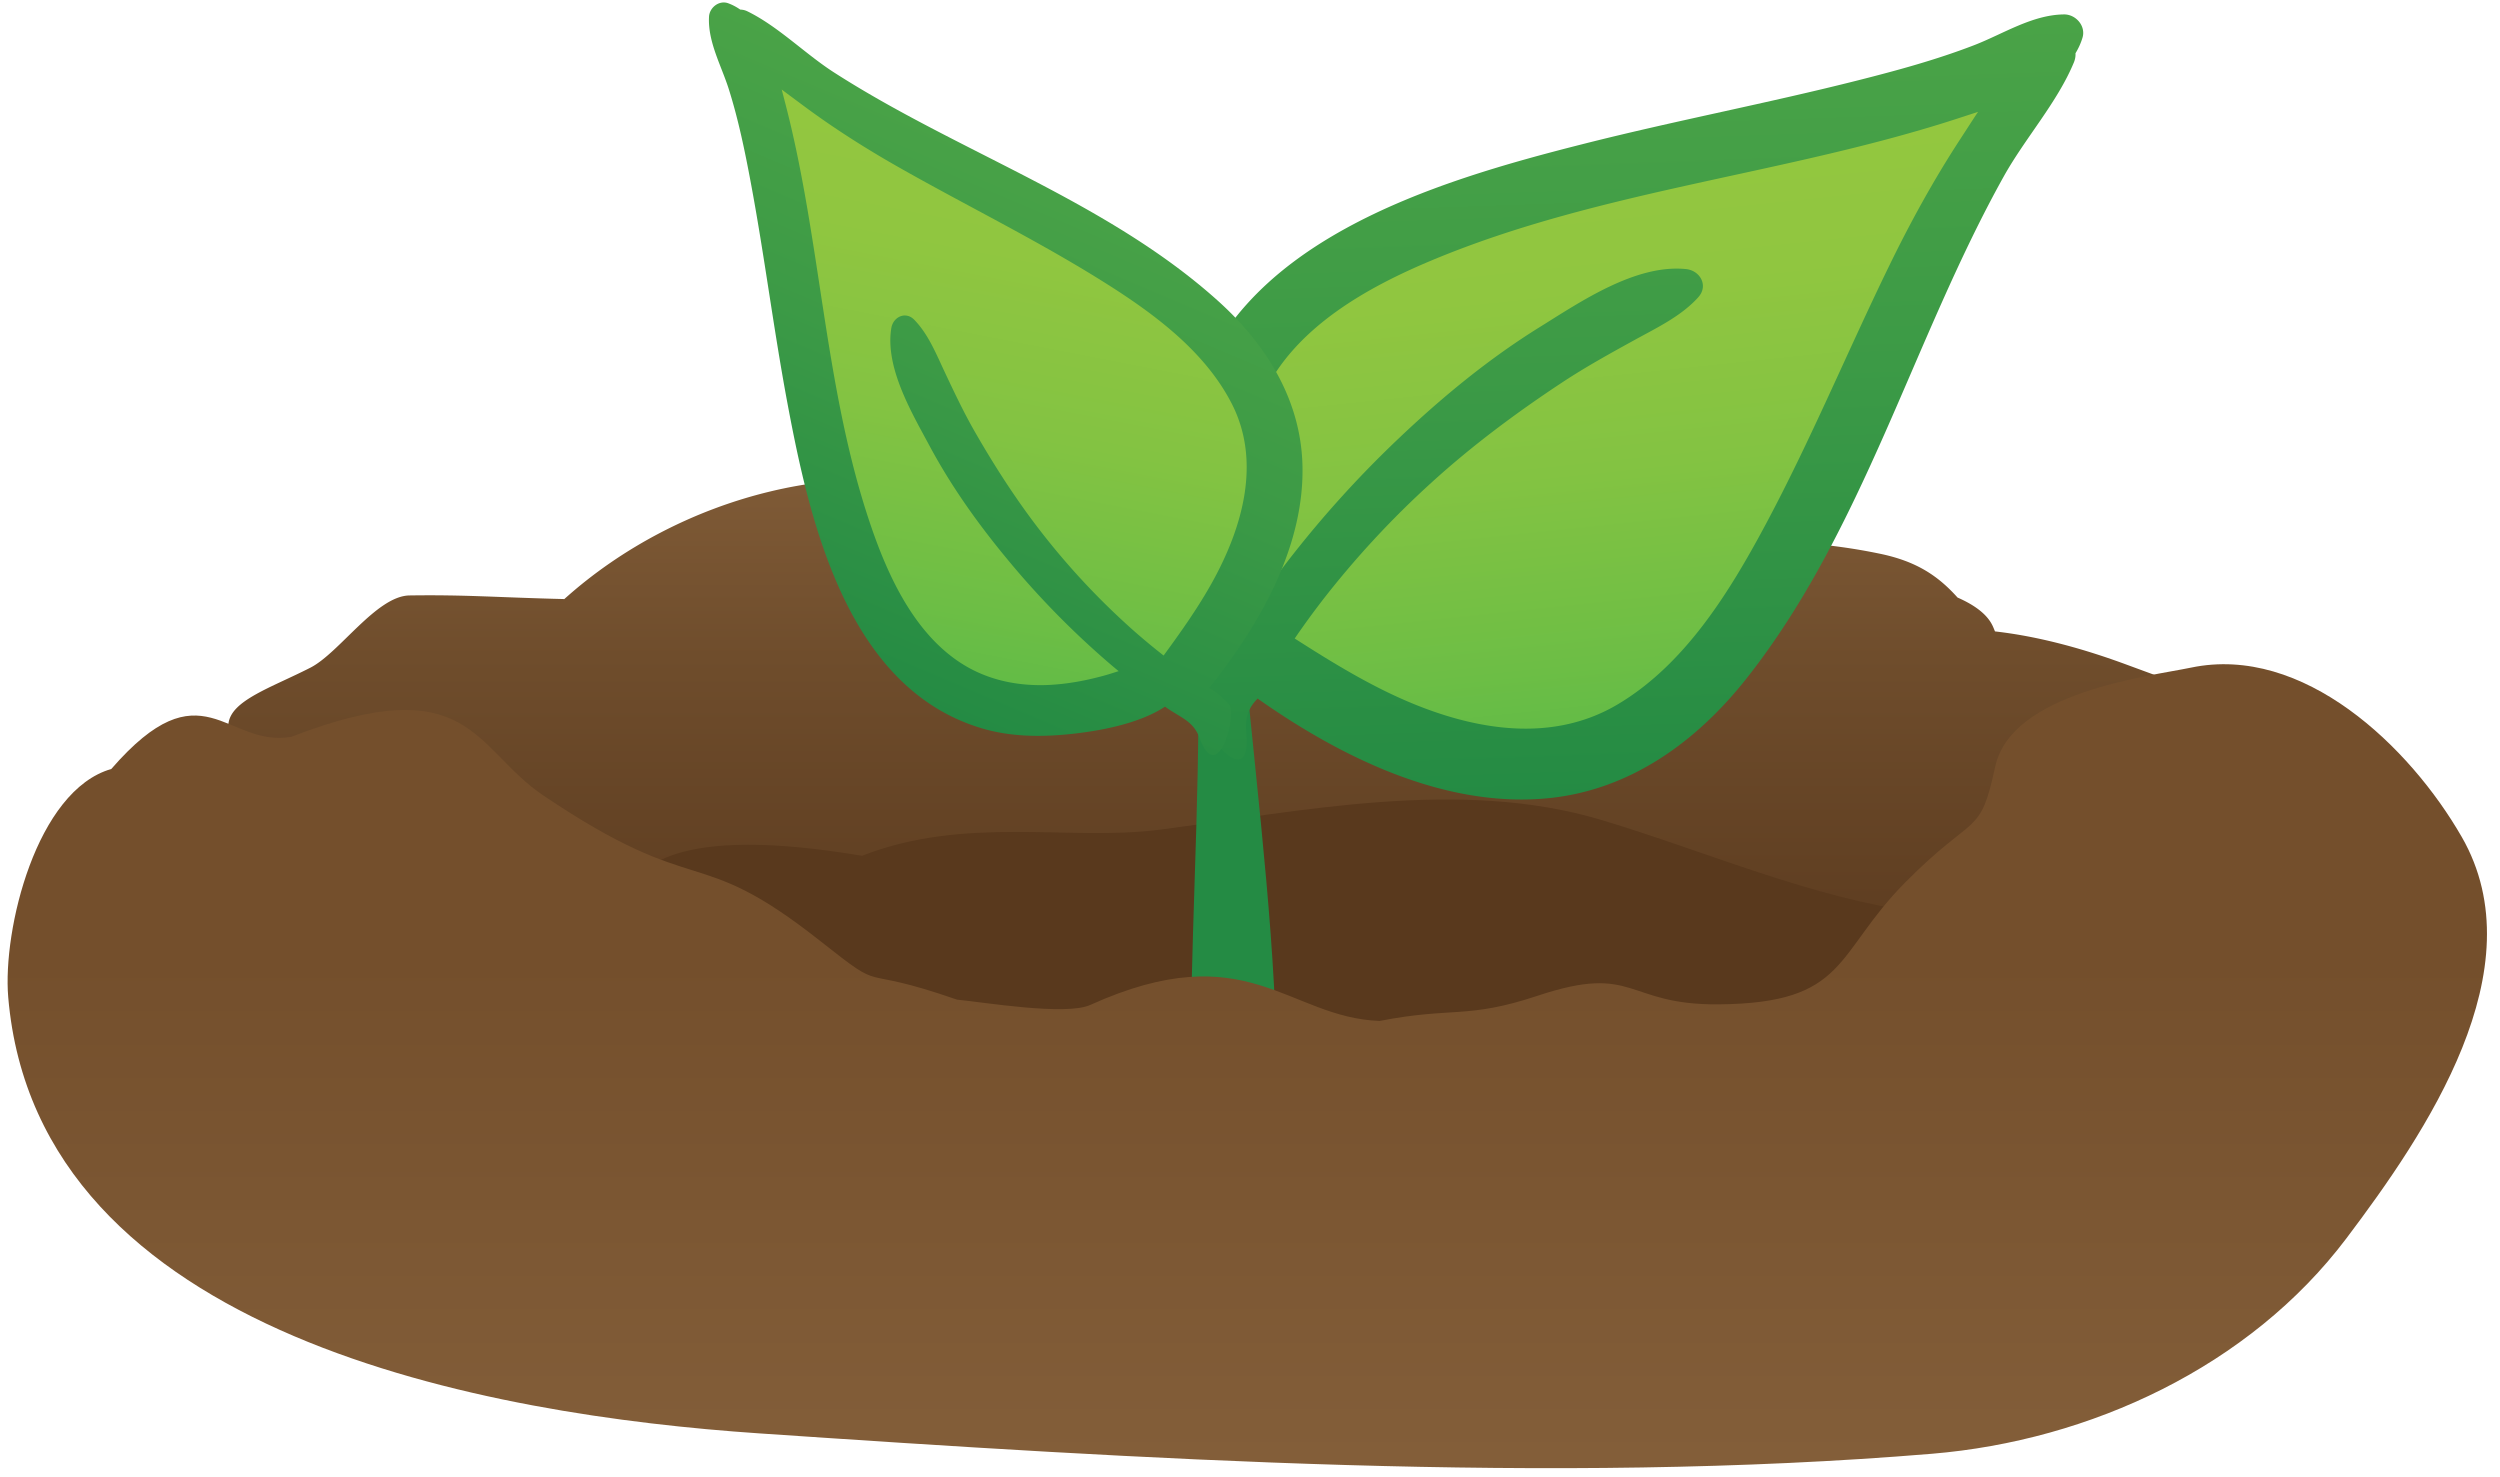 <svg xmlns="http://www.w3.org/2000/svg" width="176" height="104" viewBox="166.021 173.522 176 104" xml:space="preserve"><linearGradient id="a" gradientUnits="userSpaceOnUse" x1="242.89" y1="220.381" x2="271.152" y2="380.664"><stop offset="0" style="stop-color:#835e39"/><stop offset="1" style="stop-color:#744f2c"/></linearGradient><linearGradient id="b" gradientUnits="userSpaceOnUse" x1="254.928" y1="204.227" x2="254.928" y2="251.788"><stop offset="0" style="stop-color:#835e39"/><stop offset=".326" style="stop-color:#6f4d2c"/><stop offset=".709" style="stop-color:#5f3e21"/><stop offset="1" style="stop-color:#59391d"/></linearGradient><path fill="url(#b)" d="M335.259 231.63c-3.853-5.783-13.313-9.021-19.533-11.32-2.88-1.064-6.059-1.973-9.258-2.337-.066-.155-.119-.304-.204-.468-.411-.797-1.298-1.417-2.431-1.915-1.402-1.564-2.934-2.562-5.478-3.088-3.604-.746-7.322-1.026-10.986-.676-.292-.07-.585-.138-.877-.207-.315-.562-.785-1.09-1.462-1.535-5.173-3.401-14.063-5.218-20.841-3.047a30.932 30.932 0 0 0-2.406-.14 53.953 53.953 0 0 0-5.628-.25 12.538 12.538 0 0 0-.928.016l-.082.002c-.293.009-.587.033-.881.046a33.684 33.684 0 0 0-3.953-.895c-.731-.996-1.859-1.66-3.291-1.583-2.386.127-4.829.571-7.171 1.042-1.98.397-2.956 1.849-3.122 3.451-.194.005-.388.012-.583.019-9.956-3.642-22.281-.343-30.395 6.951-4.718-.113-6.845-.312-10.896-.255-2.328.032-4.943 4.046-6.976 5.083-2.774 1.417-5.597 2.302-5.773 3.954-1.03.496-1.327.749-2.335 1.212-1.184.544 2.385 2.578 1.766 3.379-4.647 2.056-8.803 5.848-7.275 11.273 1.565 5.558 6.152 7.921 11.369 9.178 11.573 2.789 23.389 2.3 35.238 2.115 16.72-.261 33.396-.037 50.112-.828a557.985 557.985 0 0 0 56.872-5.636c4.431-.668 5.485-4.642 4.51-8.142 2.512-.346 4.689-2.71 2.898-5.399z"/><path fill="#59391D" d="M301.271 237.772c-7.78-1.032-15.047-4.288-22.533-6.53-9.935-2.975-21.102-.608-31.105.693-6.276.816-13.671-1.013-20.925 1.836-19.013-3.206-16.185 4.574-17 4.125-7.336-4.039-1.349 3.277 5.288 7.84.101 2.192 2.558 3.403 4.671 2.918 6.634 4.195 12.745 8.101 21.248 8.682 8.645.59 16.525-4.553 24.918-5.247 4.92 1.062 10.104 2.402 15.275 3.164 9.796 2.916 21.321 5.464 22.909-3.913 4.967-3.661 3.061-12.797-2.746-13.568z"/><path fill="#248B44" d="M249.854 246.439h6c-.245-9.297-1.712-20.205-2.482-29.517-.109-1.324-3.164-1.342-3.105 0 .411 9.3-.334 20.209-.413 29.517z"/><linearGradient id="c" gradientUnits="userSpaceOnUse" x1="253.83" y1="220.284" x2="253.83" y2="276.883"><stop offset=".37" style="stop-color:#744f2c"/><stop offset=".988" style="stop-color:#835e39"/></linearGradient><path fill="url(#c)" d="M339.328 232.443c-3.663-6.372-11.164-13.569-19.057-11.921-2.962.619-12.648 1.715-13.787 6.975-1.088 5.025-1.373 3.137-6.338 8.15-5.005 5.055-4.009 8.503-13.137 8.582-6.604.057-5.806-2.917-12.736-.607-4.966 1.655-5.994.771-11.127 1.775-6.497-.244-9.315-6.125-20.375-1.125-1.719.777-7.539-.201-9.375-.375-7.44-2.591-4.72-.248-9.625-4.125-8.913-7.046-8.375-2.75-19.5-10.25-4.907-3.308-5.125-9-17.75-4.125-4.597.78-6.25-5.125-12.665 2.262-5.275 1.51-7.658 11.323-7.256 16.064 2.035 23.958 33.975 29.425 52.84 30.707 26.691 1.812 55.941 3.652 82.579 1.438 11.15-.927 22.37-6.127 29.187-15.164 5.572-7.386 13.465-18.963 8.122-28.261l1.329 2.313c-2.789-4.854-.728-1.266 0 0l-1.329-2.313c-1.036-1.8 3.495 6.082 0 0z"/><linearGradient id="d" gradientUnits="userSpaceOnUse" x1="277.794" y1="181.677" x2="282.442" y2="225.898"><stop offset="0" style="stop-color:#94c73f"/><stop offset=".268" style="stop-color:#90c640"/><stop offset=".558" style="stop-color:#83c342"/><stop offset=".857" style="stop-color:#6dbe45"/><stop offset="1" style="stop-color:#60bb47"/></linearGradient><path fill="url(#d)" d="M298.597 194.499c-.468 1.67 18.674-20.804.176-14.386-14.659 5.086-32.377 3.722-45.297 18.501-7.038 8.05 3.746 26.367 14.584 27.98 19.384 2.884 26.082-16.168 30.537-32.095.161-.576-2.279 8.147 0 0z"/><linearGradient id="e" gradientUnits="userSpaceOnUse" x1="282.319" y1="229.499" x2="280.437" y2="175.614"><stop offset="0" style="stop-color:#248b44"/><stop offset=".553" style="stop-color:#3c9a46"/><stop offset="1" style="stop-color:#4aa347"/></linearGradient><path fill="url(#e)" d="M288.966 221.299c8.237-10.418 11.721-23.884 18.131-35.377 1.497-2.68 3.758-5.187 4.926-8.007.09-.219.124-.437.113-.645.209-.344.379-.711.496-1.107.242-.825-.485-1.634-1.301-1.626-2.24.021-4.293 1.379-6.34 2.169-2.644 1.02-5.389 1.768-8.133 2.463-6.414 1.626-12.922 2.854-19.337 4.479-10.517 2.662-24.978 6.915-27.821 19.031-.611 2.604-.472 5.273-.037 7.889.421 2.532 1.274 6.063 2.973 8.315-.898 1.428-1.889 3.045-2.031 4.695-.121 1.412 3.314 5.599 3.18 1.941-.03-.825-.265-1.788.779-2.822.04.029.078.063.119.093 5.809 4.073 13.127 7.676 20.431 6.916 5.718-.597 10.367-3.998 13.852-8.407zm-9.068 1.816c-4.966 2.943-10.875 1.656-15.889-.71-2.377-1.123-4.63-2.517-6.841-3.933a58.399 58.399 0 0 1 1.901-2.621 64.962 64.962 0 0 1 7.746-8.371c2.859-2.599 5.979-4.92 9.203-7.047 1.641-1.083 3.357-2.028 5.078-2.976 1.553-.855 3.285-1.675 4.483-3.007.736-.818.131-1.885-.864-1.985-3.549-.358-7.428 2.303-10.301 4.087-3.594 2.233-6.863 4.926-9.925 7.835a75.612 75.612 0 0 0-8.391 9.402c-.194.257-.382.518-.571.777a31.212 31.212 0 0 1-.486-1.292c-.537-1.561-.949-3.186-1.129-4.827-.273-2.484.014-4.997 1.103-7.261 2.229-4.633 7.251-7.437 11.842-9.352 11.933-4.981 25.034-6.031 37.257-10.059.367-.119.756-.245 1.161-.379-.444.668-.866 1.33-1.269 1.947-1.839 2.821-3.472 5.787-4.947 8.813-2.979 6.106-5.577 12.395-8.789 18.386-2.556 4.768-5.673 9.785-10.372 12.573z"/><linearGradient id="f" gradientUnits="userSpaceOnUse" x1="239.097" y1="179.96" x2="230.958" y2="221.831"><stop offset="0" style="stop-color:#94c73f"/><stop offset=".268" style="stop-color:#90c640"/><stop offset=".558" style="stop-color:#83c342"/><stop offset=".857" style="stop-color:#6dbe45"/><stop offset="1" style="stop-color:#60bb47"/></linearGradient><path fill="url(#f)" d="M231.069 185.751c1.295.452-19.965-21.396-11.355-.857 4.748 11.327-1.043 29.657 12.356 36.704 7.49 3.938 21.013-1.645 22.828-10.125 3.244-15.169-11.471-21.41-23.829-25.722-.447-.156 6.321 2.207 0 0z"/><linearGradient id="g" gradientUnits="userSpaceOnUse" x1="225.358" y1="220.736" x2="241.028" y2="183.821"><stop offset="0" style="stop-color:#248b44"/><stop offset=".553" style="stop-color:#3c9a46"/><stop offset="1" style="stop-color:#4aa347"/></linearGradient><path fill="url(#g)" d="M251.757 194.694c-7.818-7.026-18.281-10.449-27.04-16.085-2.042-1.317-3.909-3.227-6.079-4.29a1.174 1.174 0 0 0-.503-.121 3.703 3.703 0 0 0-.85-.447c-.64-.232-1.314.302-1.349.946-.095 1.771.875 3.459 1.397 5.116.674 2.139 1.128 4.345 1.54 6.547.964 5.148 1.611 10.349 2.574 15.497 1.578 8.44 4.217 20.075 13.645 22.924 2.027.613 4.142.636 6.229.424 2.021-.207 4.853-.705 6.717-1.934 1.083.781 1.983.98 2.436 2.211 1.271 3.456 2.639-1.613 2.087-2.328-.366-.473-.875-.859-1.414-1.217.025-.03.053-.057.079-.088 3.506-4.385 6.717-9.986 6.481-15.792-.186-4.548-2.641-8.391-5.95-11.363zm.983 7.254c2.078 4.068.767 8.671-1.352 12.515-1.006 1.822-2.22 3.532-3.448 5.208a46.462 46.462 0 0 1-1.976-1.632 51.503 51.503 0 0 1-6.226-6.536c-1.911-2.388-3.589-4.968-5.108-7.621-.773-1.351-1.434-2.753-2.097-4.16-.599-1.27-1.159-2.678-2.151-3.691-.61-.622-1.482-.197-1.611.583-.46 2.785 1.449 5.982 2.714 8.34 1.585 2.951 3.549 5.667 5.694 8.23a59.929 59.929 0 0 0 7.009 7.097c.193.167.39.328.585.489-.351.114-.7.225-1.044.32-1.26.346-2.563.59-3.869.652-1.976.092-3.947-.262-5.681-1.233-3.548-1.992-5.512-6.097-6.796-9.82-3.34-9.673-3.517-20.075-6.088-29.93-.076-.295-.156-.609-.242-.936.506.385 1.008.751 1.475 1.1 2.137 1.593 4.398 3.03 6.715 4.346 4.675 2.658 9.513 5.023 14.085 7.86 3.636 2.254 7.444 4.967 9.412 8.819z"/><linearGradient id="h" gradientUnits="userSpaceOnUse" x1="194.974" y1="246.585" x2="194.974" y2="251.546"><stop offset="0" style="stop-color:#83a646"/><stop offset="1" style="stop-color:#557d39"/></linearGradient><linearGradient id="i" gradientUnits="userSpaceOnUse" x1="197.085" y1="195.838" x2="197.085" y2="196.797"><stop offset="0" style="stop-color:#83a646"/><stop offset="1" style="stop-color:#557d39"/></linearGradient><linearGradient id="j" gradientUnits="userSpaceOnUse" x1="195.54" y1="245.345" x2="195.54" y2="246.585"><stop offset="0" style="stop-color:#83a646"/><stop offset="1" style="stop-color:#557d39"/></linearGradient><linearGradient id="k" gradientUnits="userSpaceOnUse" x1="195.471" y1="246.039" x2="195.471" y2="246.647"><stop offset="0" style="stop-color:#83a646"/><stop offset="1" style="stop-color:#557d39"/></linearGradient><linearGradient id="l" gradientUnits="userSpaceOnUse" x1="178.316" y1="196.797" x2="178.316" y2="363.883"><stop offset="0" style="stop-color:#83a646"/><stop offset="1" style="stop-color:#557d39"/></linearGradient><linearGradient id="m" gradientUnits="userSpaceOnUse" x1="213.465" y1="181.898" x2="213.465" y2="182.93"><stop offset="0" style="stop-color:#83a646"/><stop offset="1" style="stop-color:#557d39"/></linearGradient><linearGradient id="n" gradientUnits="userSpaceOnUse" x1="215.617" y1="235.237" x2="215.617" y2="241.923"><stop offset="0" style="stop-color:#83a646"/><stop offset="1" style="stop-color:#557d39"/></linearGradient><linearGradient id="o" gradientUnits="userSpaceOnUse" x1="233.879" y1="182.93" x2="233.879" y2="363.891"><stop offset="0" style="stop-color:#83a646"/><stop offset="1" style="stop-color:#557d39"/></linearGradient><linearGradient id="p" gradientUnits="userSpaceOnUse" x1="205.015" y1="193.98" x2="205.015" y2="363.905"><stop offset="0" style="stop-color:#83a646"/><stop offset="1" style="stop-color:#557d39"/></linearGradient><linearGradient id="q" gradientUnits="userSpaceOnUse" x1="166.867" y1="262.779" x2="166.867" y2="358.627"><stop offset="0" style="stop-color:#83a646"/><stop offset="1" style="stop-color:#557d39"/></linearGradient><linearGradient id="r" gradientUnits="userSpaceOnUse" x1="245.449" y1="196.08" x2="245.449" y2="363.784"><stop offset="0" style="stop-color:#83a646"/><stop offset=".021" style="stop-color:#80a345"/><stop offset=".174" style="stop-color:#6d9240"/><stop offset=".353" style="stop-color:#5f863c"/><stop offset=".578" style="stop-color:#577f3a"/><stop offset="1" style="stop-color:#557d39"/></linearGradient><linearGradient id="s" gradientUnits="userSpaceOnUse" x1="256.84" y1="187.127" x2="256.84" y2="363.735"><stop offset="0" style="stop-color:#83a646"/><stop offset="1" style="stop-color:#557d39"/></linearGradient><linearGradient id="t" gradientUnits="userSpaceOnUse" x1="266.563" y1="227.465" x2="266.563" y2="357.127" gradientTransform="rotate(5.789 265.245 270.413)"><stop offset="0" style="stop-color:#83a646"/><stop offset="1" style="stop-color:#557d39"/></linearGradient><linearGradient id="u" gradientUnits="userSpaceOnUse" x1="215.245" y1="236.123" x2="215.245" y2="352.213" gradientTransform="rotate(-2.688 210.99 282.205)"><stop offset="0" style="stop-color:#83a646"/><stop offset=".021" style="stop-color:#80a345"/><stop offset=".174" style="stop-color:#6d9240"/><stop offset=".353" style="stop-color:#5f863c"/><stop offset=".578" style="stop-color:#577f3a"/><stop offset="1" style="stop-color:#557d39"/></linearGradient><linearGradient id="v" gradientUnits="userSpaceOnUse" x1="351.38" y1="212.688" x2="351.38" y2="360.907" gradientTransform="matrix(-1 0 0 1 520.032 0)"><stop offset="0" style="stop-color:#83a646"/><stop offset=".021" style="stop-color:#80a345"/><stop offset=".174" style="stop-color:#6d9240"/><stop offset=".353" style="stop-color:#5f863c"/><stop offset=".578" style="stop-color:#577f3a"/><stop offset="1" style="stop-color:#557d39"/></linearGradient><linearGradient id="w" gradientUnits="userSpaceOnUse" x1="278.248" y1="230.756" x2="278.248" y2="355.604"><stop offset="0" style="stop-color:#83a646"/><stop offset="1" style="stop-color:#557d39"/></linearGradient><linearGradient id="x" gradientUnits="userSpaceOnUse" x1="290.056" y1="251.539" x2="290.056" y2="251.614"><stop offset="0" style="stop-color:#83a646"/><stop offset="1" style="stop-color:#557d39"/></linearGradient><linearGradient id="y" gradientUnits="userSpaceOnUse" x1="290.029" y1="247.19" x2="290.029" y2="251.488"><stop offset="0" style="stop-color:#83a646"/><stop offset="1" style="stop-color:#557d39"/></linearGradient><linearGradient id="z" gradientUnits="userSpaceOnUse" x1="291.091" y1="202.996" x2="291.091" y2="361.544"><stop offset="0" style="stop-color:#83a646"/><stop offset="1" style="stop-color:#557d39"/></linearGradient><linearGradient id="A" gradientUnits="userSpaceOnUse" x1="290" y1="246.432" x2="290" y2="247.315"><stop offset="0" style="stop-color:#83a646"/><stop offset="1" style="stop-color:#557d39"/></linearGradient><linearGradient id="B" gradientUnits="userSpaceOnUse" x1="289.998" y1="246.106" x2="289.998" y2="247.19"><stop offset="0" style="stop-color:#83a646"/><stop offset="1" style="stop-color:#557d39"/></linearGradient><linearGradient id="C" gradientUnits="userSpaceOnUse" x1="310.611" y1="219.414" x2="310.611" y2="346.728"><stop offset="0" style="stop-color:#83a646"/><stop offset="1" style="stop-color:#557d39"/></linearGradient><linearGradient id="D" gradientUnits="userSpaceOnUse" x1="317.906" y1="198.998" x2="317.906" y2="340.425"><stop offset="0" style="stop-color:#83a646"/><stop offset=".021" style="stop-color:#80a345"/><stop offset=".174" style="stop-color:#6d9240"/><stop offset=".353" style="stop-color:#5f863c"/><stop offset=".578" style="stop-color:#577f3a"/><stop offset="1" style="stop-color:#557d39"/></linearGradient><linearGradient id="E" gradientUnits="userSpaceOnUse" x1="335.892" y1="188.525" x2="335.892" y2="362.405"><stop offset="0" style="stop-color:#83a646"/><stop offset="1" style="stop-color:#557d39"/></linearGradient><linearGradient id="F" gradientUnits="userSpaceOnUse" x1="284.525" y1="233.731" x2="284.525" y2="349.822" gradientTransform="rotate(3.714 451.323 314.531)"><stop offset="0" style="stop-color:#83a646"/><stop offset=".021" style="stop-color:#80a345"/><stop offset=".174" style="stop-color:#6d9240"/><stop offset=".353" style="stop-color:#5f863c"/><stop offset=".578" style="stop-color:#577f3a"/><stop offset="1" style="stop-color:#557d39"/></linearGradient><linearGradient id="G" gradientUnits="userSpaceOnUse" x1="179.275" y1="273.684" x2="179.275" y2="268.96"><stop offset="0" style="stop-color:#83a646"/><stop offset="1" style="stop-color:#96b766"/></linearGradient><linearGradient id="H" gradientUnits="userSpaceOnUse" x1="178.843" y1="268.96" x2="178.843" y2="268.948"><stop offset="0" style="stop-color:#83a646"/><stop offset="1" style="stop-color:#96b766"/></linearGradient><linearGradient id="I" gradientUnits="userSpaceOnUse" x1="192.207" y1="363.91" x2="192.207" y2="231.159"><stop offset="0" style="stop-color:#83a646"/><stop offset="1" style="stop-color:#96b766"/></linearGradient><linearGradient id="J" gradientUnits="userSpaceOnUse" x1="227.041" y1="363.875" x2="227.041" y2="217.397"><stop offset="0" style="stop-color:#83a646"/><stop offset="1" style="stop-color:#96b766"/></linearGradient><linearGradient id="K" gradientUnits="userSpaceOnUse" x1="248.329" y1="263.789" x2="248.329" y2="258.764"><stop offset="0" style="stop-color:#83a646"/><stop offset="1" style="stop-color:#96b766"/></linearGradient><linearGradient id="L" gradientUnits="userSpaceOnUse" x1="262.049" y1="363.664" x2="262.049" y2="218.674"><stop offset="0" style="stop-color:#83a646"/><stop offset="1" style="stop-color:#96b766"/></linearGradient><linearGradient id="M" gradientUnits="userSpaceOnUse" x1="318.867" y1="361.729" x2="318.867" y2="211.864"><stop offset="0" style="stop-color:#83a646"/><stop offset="1" style="stop-color:#96b766"/></linearGradient><linearGradient id="N" gradientUnits="userSpaceOnUse" x1="207.776" y1="263.973" x2="207.776" y2="263.96"><stop offset="0" style="stop-color:#83a646"/><stop offset=".258" style="stop-color:#8daf4e"/><stop offset=".701" style="stop-color:#a9c664"/><stop offset="1" style="stop-color:#bfd975"/></linearGradient><linearGradient id="O" gradientUnits="userSpaceOnUse" x1="194.412" y1="363.47" x2="194.412" y2="226.169"><stop offset="0" style="stop-color:#83a646"/><stop offset=".258" style="stop-color:#8daf4e"/><stop offset=".701" style="stop-color:#a9c664"/><stop offset="1" style="stop-color:#bfd975"/></linearGradient><linearGradient id="P" gradientUnits="userSpaceOnUse" x1="207.344" y1="268.695" x2="207.344" y2="263.973"><stop offset="0" style="stop-color:#83a646"/><stop offset=".258" style="stop-color:#8daf4e"/><stop offset=".701" style="stop-color:#a9c664"/><stop offset="1" style="stop-color:#bfd975"/></linearGradient><linearGradient id="Q" gradientUnits="userSpaceOnUse" x1="358.649" y1="352.64" x2="358.649" y2="237.898" gradientTransform="scale(-1 1) rotate(5.561 8.864 -5102.198)"><stop offset="0" style="stop-color:#83a646"/><stop offset="1" style="stop-color:#96b766"/></linearGradient><linearGradient id="R" gradientUnits="userSpaceOnUse" x1="270.459" y1="363.55" x2="270.459" y2="204.801"><stop offset="0" style="stop-color:#83a646"/><stop offset=".258" style="stop-color:#8daf4e"/><stop offset=".701" style="stop-color:#a9c664"/><stop offset="1" style="stop-color:#bfd975"/></linearGradient><linearGradient id="S" gradientUnits="userSpaceOnUse" x1="296.844" y1="358.629" x2="296.844" y2="221.329" gradientTransform="translate(-7.877)"><stop offset="0" style="stop-color:#83a646"/><stop offset="1" style="stop-color:#96b766"/></linearGradient><linearGradient id="T" gradientUnits="userSpaceOnUse" x1="237.208" y1="273.684" x2="237.208" y2="268.96"><stop offset="0" style="stop-color:#83a646"/><stop offset="1" style="stop-color:#96b766"/></linearGradient><linearGradient id="U" gradientUnits="userSpaceOnUse" x1="236.775" y1="268.96" x2="236.775" y2="268.948"><stop offset="0" style="stop-color:#83a646"/><stop offset="1" style="stop-color:#96b766"/></linearGradient><linearGradient id="V" gradientUnits="userSpaceOnUse" x1="250.14" y1="363.801" x2="250.14" y2="231.159"><stop offset="0" style="stop-color:#83a646"/><stop offset="1" style="stop-color:#96b766"/></linearGradient><linearGradient id="W" gradientUnits="userSpaceOnUse" x1="330.002" y1="362.465" x2="330.002" y2="249.583"><stop offset="0" style="stop-color:#83a646"/><stop offset=".258" style="stop-color:#8daf4e"/><stop offset=".701" style="stop-color:#a9c664"/><stop offset="1" style="stop-color:#bfd975"/></linearGradient><linearGradient id="X" gradientUnits="userSpaceOnUse" x1="208.582" y1="361.107" x2="208.582" y2="255.971" gradientTransform="scale(-1 1) rotate(-9.91 -53.412 3289.084)"><stop offset="0" style="stop-color:#83a646"/><stop offset=".258" style="stop-color:#8daf4e"/><stop offset=".701" style="stop-color:#a9c664"/><stop offset="1" style="stop-color:#bfd975"/></linearGradient><linearGradient id="Y" gradientUnits="userSpaceOnUse" x1="172.751" y1="357.328" x2="172.751" y2="228.751" gradientTransform="matrix(-1 0 0 1 520.032 0)"><stop offset="0" style="stop-color:#83a646"/><stop offset="1" style="stop-color:#96b766"/></linearGradient><linearGradient id="Z" gradientUnits="userSpaceOnUse" x1="221.894" y1="361.866" x2="221.894" y2="262.222" gradientTransform="rotate(7.735 257.904 187.327)"><stop offset="0" style="stop-color:#83a646"/><stop offset="1" style="stop-color:#96b766"/></linearGradient></svg>